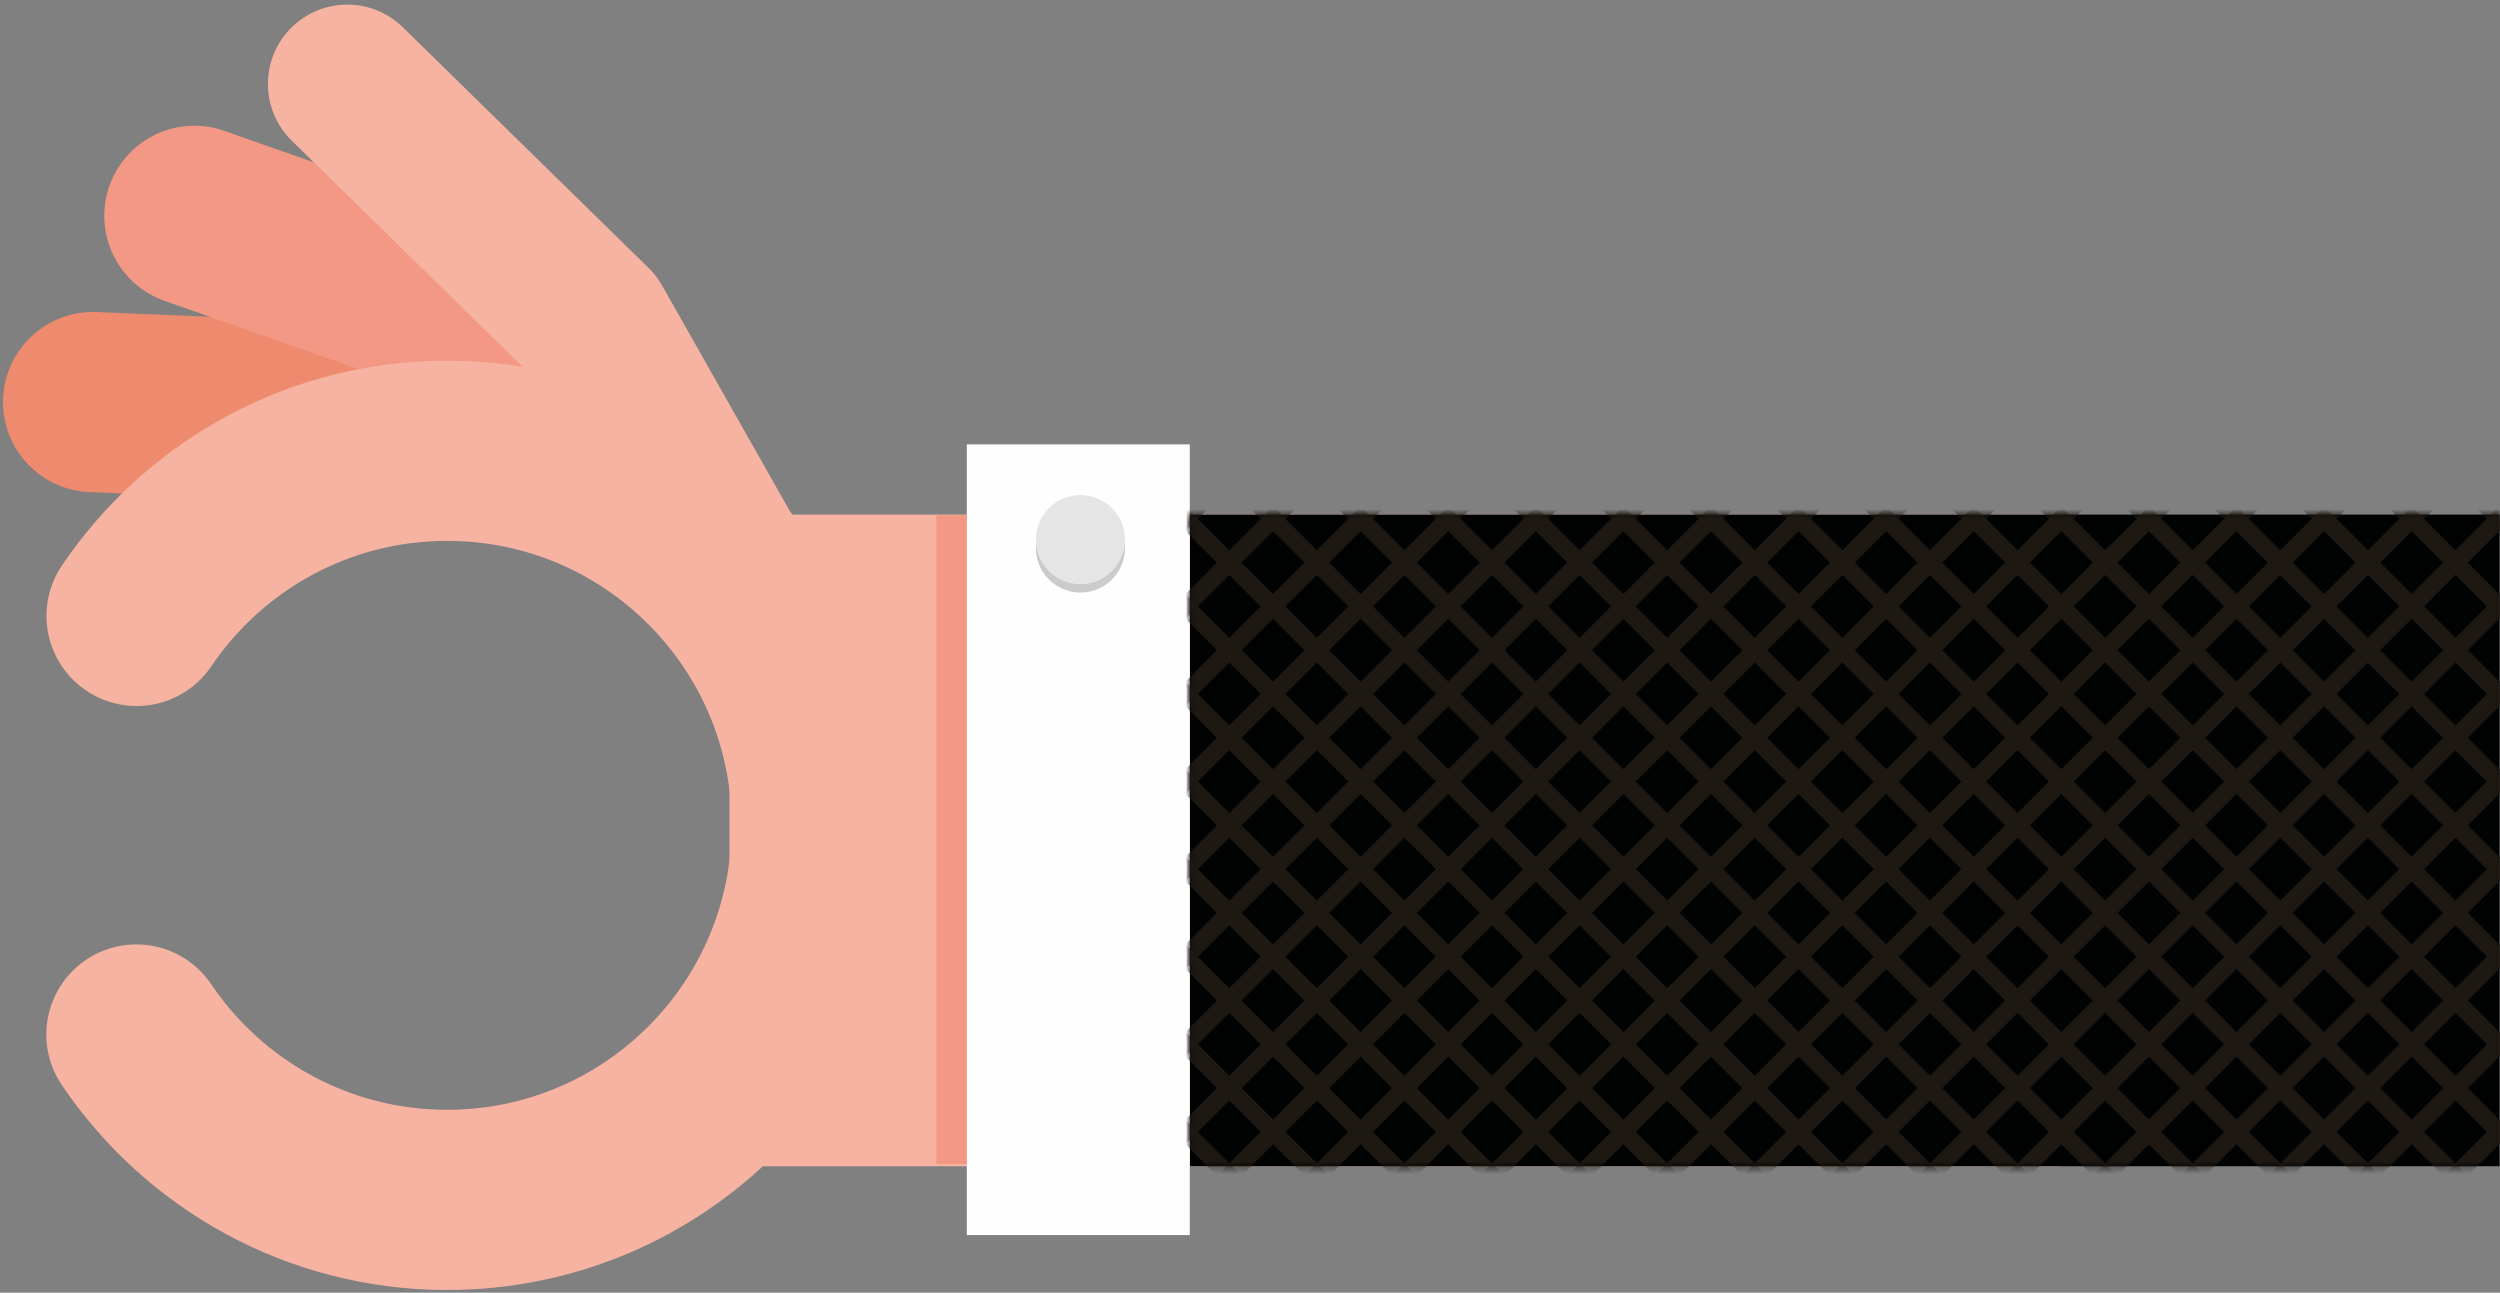 <svg width="410px" height="212px" viewBox="0 0 410 212" version="1.1" xmlns="http://www.w3.org/2000/svg" xmlns:xlink="http://www.w3.org/1999/xlink" xmlns:sketch="http://www.bohemiancoding.com/sketch/ns">
    <rect x="0" y="0" width="410" height="212" fill="#808080" stroke="none"/>
    <defs>
        <path id="path-1" d="M0.133,107.262 L214.926,107.262 L214.926,0.395 L0.133,0.395"></path>
        <path id="path-3" d="M0.133,107.262 L214.926,107.262 L214.926,0.395 L0.133,0.395"></path>
        <path id="path-5" d="M0.133,107.262 L214.926,107.262 L214.926,0.395 L0.133,0.395"></path>
        <path id="path-7" d="M0.133,107.262 L214.926,107.262 L214.926,0.395 L0.133,0.395"></path>
        <path id="path-9" d="M0.133,107.262 L214.926,107.262 L214.926,0.395 L0.133,0.395"></path>
        <path id="path-11" d="M0.133,107.262 L214.926,107.262 L214.926,0.395 L0.133,0.395"></path>
        <path id="path-13" d="M0.133,107.262 L214.926,107.262 L214.926,0.395 L0.133,0.395"></path>
        <path id="path-15" d="M0.133,107.262 L214.926,107.262 L214.926,0.395 L0.133,0.395"></path>
        <path id="path-17" d="M0.133,107.262 L214.926,107.262 L214.926,0.395 L0.133,0.395"></path>
        <path id="path-19" d="M0.133,107.262 L214.926,107.262 L214.926,0.395 L0.133,0.395"></path>
        <path id="path-21" d="M0.133,107.262 L214.926,107.262 L214.926,0.395 L0.133,0.395"></path>
        <path id="path-23" d="M0.133,107.262 L214.926,107.262 L214.926,0.395 L0.133,0.395"></path>
        <path id="path-25" d="M0.133,107.262 L214.926,107.262 L214.926,0.395 L0.133,0.395"></path>
        <path id="path-27" d="M0.133,107.262 L214.926,107.262 L214.926,0.395 L0.133,0.395"></path>
        <path id="path-29" d="M0.133,107.262 L214.926,107.262 L214.926,0.395 L0.133,0.395"></path>
        <path id="path-31" d="M0.133,107.262 L214.926,107.262 L214.926,0.395 L0.133,0.395"></path>
        <path id="path-33" d="M0.133,107.262 L214.926,107.262 L214.926,0.395 L0.133,0.395"></path>
        <path id="path-35" d="M0.133,107.262 L214.926,107.262 L214.926,0.395 L0.133,0.395"></path>
        <path id="path-37" d="M0.133,107.262 L214.926,107.262 L214.926,0.395 L0.133,0.395"></path>
        <path id="path-39" d="M0.133,107.262 L214.926,107.262 L214.926,0.395 L0.133,0.395"></path>
        <path id="path-41" d="M0.133,107.262 L214.926,107.262 L214.926,0.395 L0.133,0.395"></path>
        <path id="path-43" d="M0.133,107.262 L214.926,107.262 L214.926,0.395 L0.133,0.395"></path>
        <path id="path-45" d="M0.133,107.262 L214.926,107.262 L214.926,0.395 L0.133,0.395"></path>
        <path id="path-47" d="M0.133,107.262 L214.926,107.262 L214.926,0.395 L0.133,0.395"></path>
        <path id="path-49" d="M0.133,107.262 L214.926,107.262 L214.926,0.395 L0.133,0.395"></path>
        <path id="path-51" d="M0.133,107.262 L214.926,107.262 L214.926,0.395 L0.133,0.395"></path>
        <path id="path-53" d="M0.133,107.262 L214.926,107.262 L214.926,0.395 L0.133,0.395"></path>
        <path id="path-55" d="M0.133,107.262 L214.926,107.262 L214.926,0.395 L0.133,0.395"></path>
        <path id="path-57" d="M0.133,107.262 L214.926,107.262 L214.926,0.395 L0.133,0.395"></path>
        <path id="path-59" d="M0.133,107.262 L214.926,107.262 L214.926,0.395 L0.133,0.395"></path>
        <path id="path-61" d="M0.133,107.262 L214.926,107.262 L214.926,0.395 L0.133,0.395"></path>
        <path id="path-63" d="M0.133,107.262 L214.926,107.262 L214.926,0.395 L0.133,0.395"></path>
        <path id="path-65" d="M0.133,107.262 L214.926,107.262 L214.926,0.395 L0.133,0.395"></path>
        <path id="path-67" d="M0.133,107.262 L214.926,107.262 L214.926,0.395 L0.133,0.395"></path>
        <path id="path-69" d="M0.133,107.262 L214.926,107.262 L214.926,0.395 L0.133,0.395"></path>
        <path id="path-71" d="M0.133,107.262 L214.926,107.262 L214.926,0.395 L0.133,0.395"></path>
        <path id="path-73" d="M0.133,107.262 L214.926,107.262 L214.926,0.395 L0.133,0.395"></path>
        <path id="path-75" d="M0.133,107.262 L214.926,107.262 L214.926,0.395 L0.133,0.395"></path>
        <path id="path-77" d="M0.133,107.262 L214.926,107.262 L214.926,0.395 L0.133,0.395"></path>
        <path id="path-79" d="M0.133,107.262 L214.926,107.262 L214.926,0.395 L0.133,0.395"></path>
        <path id="path-81" d="M0.133,107.262 L214.926,107.262 L214.926,0.395 L0.133,0.395"></path>
        <path id="path-83" d="M0.133,107.262 L214.926,107.262 L214.926,0.395 L0.133,0.395"></path>
        <path id="path-85" d="M0.133,107.262 L214.926,107.262 L214.926,0.395 L0.133,0.395"></path>
        <path id="path-87" d="M0.133,107.262 L214.926,107.262 L214.926,0.395 L0.133,0.395"></path>
        <path id="path-89" d="M0.133,107.262 L214.926,107.262 L214.926,0.395 L0.133,0.395"></path>
        <path id="path-91" d="M0.133,107.262 L214.926,107.262 L214.926,0.395 L0.133,0.395"></path>
        <path id="path-93" d="M0.133,107.262 L214.926,107.262 L214.926,0.395 L0.133,0.395"></path>
        <path id="path-95" d="M0.133,107.262 L214.926,107.262 L214.926,0.395 L0.133,0.395"></path>
        <path id="path-97" d="M0.133,107.262 L214.926,107.262 L214.926,0.395 L0.133,0.395"></path>
        <path id="path-99" d="M0.133,107.262 L214.926,107.262 L214.926,0.395 L0.133,0.395"></path>
        <path id="path-101" d="M0.133,107.262 L214.926,107.262 L214.926,0.395 L0.133,0.395"></path>
        <path id="path-103" d="M0.133,107.262 L214.926,107.262 L214.926,0.395 L0.133,0.395"></path>
    </defs>
    <g id="Page-1" stroke="none" stroke-width="1" fill="none" fill-rule="evenodd" sketch:type="MSPage">
        <g id="Desktop-HD" sketch:type="MSArtboardGroup" transform="translate(-1030, -311)">
            <g id="Page-1" sketch:type="MSLayerGroup" transform="translate(968, 324)">
                <g id="Hands" transform="translate(77, 0)">
                    <g id="Group" sketch:type="MSShapeGroup">
                        <path d="M104.641,124.829 L322.864,124.829" id="Stroke-1" stroke="#F6B3A1" stroke-width="106.866" stroke-linejoin="round"></path>
                        <path d="M180.133,178.262 L394.926,178.262 L394.926,71.395 L180.133,71.395 L180.133,178.262 Z" id="Fill-3" fill="#010202"></path>
                        <path d="M76.242,56.122 L0.269,52.936" id="Stroke-4" stroke="#EE8A6E" stroke-width="29.552" stroke-linecap="round"></path>
                        <path d="M67.55,40.243 L16.878,22.394" id="Stroke-6" stroke="#F29884" stroke-width="29.552" stroke-linecap="round"></path>
                        <path d="M113.803,95.938 L82.261,40.243 L41.952,0.77" id="Stroke-7" stroke="#F6B3A1" stroke-width="26.032" stroke-linecap="round" stroke-linejoin="round"></path>
                        <g id="Group-15" transform="translate(7, 59)">
                            <path d="M0.373,97.659 C11.409,114.026 30.111,124.781 51.333,124.781 C85.257,124.781 112.76,97.277 112.76,63.361 C112.76,29.432 85.257,1.931 51.333,1.931 C30.128,1.931 11.439,12.671 0.401,29.009" id="Stroke-8" stroke="#F6B3A1" stroke-width="29.552" stroke-linecap="round"></path>
                            <path d="M173.124,0.879 L136.552,0.879 L136.552,130.55 L173.124,130.55 L173.124,0.879 Z" id="Fill-10" fill="#FEFEFE"></path>
                            <path d="M136.552,12.516 L131.563,12.516 L131.563,118.913 L136.552,118.913 L136.552,12.516 Z" id="Fill-12" fill="#F29884"></path>
                            <path d="M155.186,25.182 C159.219,25.182 162.497,21.912 162.497,17.872 C162.497,13.837 159.219,10.567 155.186,10.567 C151.149,10.567 147.88,13.837 147.88,17.872 C147.88,21.912 151.149,25.182 155.186,25.182" id="Fill-13" fill="#CCCBCB"></path>
                            <path d="M155.186,23.814 C159.219,23.814 162.497,20.541 162.497,16.503 C162.497,12.469 159.219,9.197 155.186,9.197 C151.149,9.197 147.88,12.469 147.88,16.503 C147.88,20.541 151.149,23.814 155.186,23.814" id="Fill-14" fill="#E6E5E5"></path>
                        </g>
                    </g>
                    <g id="Group-172" transform="translate(180, 71)">
                        <g id="Group-18">
                            <mask id="mask-2" sketch:name="Clip 17" fill="white">
                                <use xlink:href="#path-1"></use>
                            </mask>
                            <g id="Clip-17"></g>
                            <path d="M-152.713,138.853 L15.345,-29.209" id="Stroke-16" stroke="#1D1812" stroke-width="2.873" sketch:type="MSShapeGroup" mask="url(#mask-2)"></path>
                        </g>
                        <g id="Group-21">
                            <mask id="mask-4" sketch:name="Clip 20" fill="white">
                                <use xlink:href="#path-3"></use>
                            </mask>
                            <g id="Clip-20"></g>
                            <path d="M-138.351,138.853 L29.709,-29.209" id="Stroke-19" stroke="#1D1812" stroke-width="2.873" sketch:type="MSShapeGroup" mask="url(#mask-4)"></path>
                        </g>
                        <g id="Group-24">
                            <mask id="mask-6" sketch:name="Clip 23" fill="white">
                                <use xlink:href="#path-5"></use>
                            </mask>
                            <g id="Clip-23"></g>
                            <path d="M-123.987,138.853 L44.075,-29.209" id="Stroke-22" stroke="#1D1812" stroke-width="2.873" sketch:type="MSShapeGroup" mask="url(#mask-6)"></path>
                        </g>
                        <g id="Group-27">
                            <mask id="mask-8" sketch:name="Clip 26" fill="white">
                                <use xlink:href="#path-7"></use>
                            </mask>
                            <g id="Clip-26"></g>
                            <path d="M-109.621,138.853 L58.438,-29.209" id="Stroke-25" stroke="#1D1812" stroke-width="2.873" sketch:type="MSShapeGroup" mask="url(#mask-8)"></path>
                        </g>
                        <g id="Group-30">
                            <mask id="mask-10" sketch:name="Clip 29" fill="white">
                                <use xlink:href="#path-9"></use>
                            </mask>
                            <g id="Clip-29"></g>
                            <path d="M-95.255,138.853 L72.804,-29.209" id="Stroke-28" stroke="#1D1812" stroke-width="2.873" sketch:type="MSShapeGroup" mask="url(#mask-10)"></path>
                        </g>
                        <g id="Group-33">
                            <mask id="mask-12" sketch:name="Clip 32" fill="white">
                                <use xlink:href="#path-11"></use>
                            </mask>
                            <g id="Clip-32"></g>
                            <path d="M-80.892,138.853 L87.167,-29.209" id="Stroke-31" stroke="#1D1812" stroke-width="2.873" sketch:type="MSShapeGroup" mask="url(#mask-12)"></path>
                        </g>
                        <g id="Group-36">
                            <mask id="mask-14" sketch:name="Clip 35" fill="white">
                                <use xlink:href="#path-13"></use>
                            </mask>
                            <g id="Clip-35"></g>
                            <path d="M-66.529,138.853 L101.532,-29.209" id="Stroke-34" stroke="#1D1812" stroke-width="2.873" sketch:type="MSShapeGroup" mask="url(#mask-14)"></path>
                        </g>
                        <g id="Group-39">
                            <mask id="mask-16" sketch:name="Clip 38" fill="white">
                                <use xlink:href="#path-15"></use>
                            </mask>
                            <g id="Clip-38"></g>
                            <path d="M-52.163,138.853 L115.895,-29.209" id="Stroke-37" stroke="#1D1812" stroke-width="2.873" sketch:type="MSShapeGroup" mask="url(#mask-16)"></path>
                        </g>
                        <g id="Group-42">
                            <mask id="mask-18" sketch:name="Clip 41" fill="white">
                                <use xlink:href="#path-17"></use>
                            </mask>
                            <g id="Clip-41"></g>
                            <path d="M-37.802,138.853 L130.259,-29.209" id="Stroke-40" stroke="#1D1812" stroke-width="2.873" sketch:type="MSShapeGroup" mask="url(#mask-18)"></path>
                        </g>
                        <g id="Group-45">
                            <mask id="mask-20" sketch:name="Clip 44" fill="white">
                                <use xlink:href="#path-19"></use>
                            </mask>
                            <g id="Clip-44"></g>
                            <path d="M-23.438,138.853 L144.622,-29.209" id="Stroke-43" stroke="#1D1812" stroke-width="2.873" sketch:type="MSShapeGroup" mask="url(#mask-20)"></path>
                        </g>
                        <g id="Group-48">
                            <mask id="mask-22" sketch:name="Clip 47" fill="white">
                                <use xlink:href="#path-21"></use>
                            </mask>
                            <g id="Clip-47"></g>
                            <path d="M-9.072,138.853 L158.988,-29.209" id="Stroke-46" stroke="#1D1812" stroke-width="2.873" sketch:type="MSShapeGroup" mask="url(#mask-22)"></path>
                        </g>
                        <g id="Group-51">
                            <mask id="mask-24" sketch:name="Clip 50" fill="white">
                                <use xlink:href="#path-23"></use>
                            </mask>
                            <g id="Clip-50"></g>
                            <path d="M5.292,138.853 L173.353,-29.209" id="Stroke-49" stroke="#1D1812" stroke-width="2.873" sketch:type="MSShapeGroup" mask="url(#mask-24)"></path>
                        </g>
                        <g id="Group-54">
                            <mask id="mask-26" sketch:name="Clip 53" fill="white">
                                <use xlink:href="#path-25"></use>
                            </mask>
                            <g id="Clip-53"></g>
                            <path d="M19.657,138.853 L187.716,-29.209" id="Stroke-52" stroke="#1D1812" stroke-width="2.873" sketch:type="MSShapeGroup" mask="url(#mask-26)"></path>
                        </g>
                        <g id="Group-57">
                            <mask id="mask-28" sketch:name="Clip 56" fill="white">
                                <use xlink:href="#path-27"></use>
                            </mask>
                            <g id="Clip-56"></g>
                            <path d="M34.02,138.853 L202.079,-29.209" id="Stroke-55" stroke="#1D1812" stroke-width="2.873" sketch:type="MSShapeGroup" mask="url(#mask-28)"></path>
                        </g>
                        <g id="Group-60">
                            <mask id="mask-30" sketch:name="Clip 59" fill="white">
                                <use xlink:href="#path-29"></use>
                            </mask>
                            <g id="Clip-59"></g>
                            <path d="M48.384,138.853 L216.445,-29.209" id="Stroke-58" stroke="#1D1812" stroke-width="2.873" sketch:type="MSShapeGroup" mask="url(#mask-30)"></path>
                        </g>
                        <g id="Group-63">
                            <mask id="mask-32" sketch:name="Clip 62" fill="white">
                                <use xlink:href="#path-31"></use>
                            </mask>
                            <g id="Clip-62"></g>
                            <path d="M62.748,138.853 L230.806,-29.209" id="Stroke-61" stroke="#1D1812" stroke-width="2.873" sketch:type="MSShapeGroup" mask="url(#mask-32)"></path>
                        </g>
                        <g id="Group-66">
                            <mask id="mask-34" sketch:name="Clip 65" fill="white">
                                <use xlink:href="#path-33"></use>
                            </mask>
                            <g id="Clip-65"></g>
                            <path d="M77.11,138.853 L245.171,-29.209" id="Stroke-64" stroke="#1D1812" stroke-width="2.873" sketch:type="MSShapeGroup" mask="url(#mask-34)"></path>
                        </g>
                        <g id="Group-69">
                            <mask id="mask-36" sketch:name="Clip 68" fill="white">
                                <use xlink:href="#path-35"></use>
                            </mask>
                            <g id="Clip-68"></g>
                            <path d="M91.475,138.853 L259.536,-29.209" id="Stroke-67" stroke="#1D1812" stroke-width="2.873" sketch:type="MSShapeGroup" mask="url(#mask-36)"></path>
                        </g>
                        <g id="Group-72">
                            <mask id="mask-38" sketch:name="Clip 71" fill="white">
                                <use xlink:href="#path-37"></use>
                            </mask>
                            <g id="Clip-71"></g>
                            <path d="M105.841,138.853 L273.9,-29.209" id="Stroke-70" stroke="#1D1812" stroke-width="2.873" sketch:type="MSShapeGroup" mask="url(#mask-38)"></path>
                        </g>
                        <g id="Group-75">
                            <mask id="mask-40" sketch:name="Clip 74" fill="white">
                                <use xlink:href="#path-39"></use>
                            </mask>
                            <g id="Clip-74"></g>
                            <path d="M120.204,138.853 L288.265,-29.209" id="Stroke-73" stroke="#1D1812" stroke-width="2.873" sketch:type="MSShapeGroup" mask="url(#mask-40)"></path>
                        </g>
                        <g id="Group-78">
                            <mask id="mask-42" sketch:name="Clip 77" fill="white">
                                <use xlink:href="#path-41"></use>
                            </mask>
                            <g id="Clip-77"></g>
                            <path d="M134.569,138.853 L302.629,-29.209" id="Stroke-76" stroke="#1D1812" stroke-width="2.873" sketch:type="MSShapeGroup" mask="url(#mask-42)"></path>
                        </g>
                        <g id="Group-81">
                            <mask id="mask-44" sketch:name="Clip 80" fill="white">
                                <use xlink:href="#path-43"></use>
                            </mask>
                            <g id="Clip-80"></g>
                            <path d="M148.932,138.853 L316.992,-29.209" id="Stroke-79" stroke="#1D1812" stroke-width="2.873" sketch:type="MSShapeGroup" mask="url(#mask-44)"></path>
                        </g>
                        <g id="Group-84">
                            <mask id="mask-46" sketch:name="Clip 83" fill="white">
                                <use xlink:href="#path-45"></use>
                            </mask>
                            <g id="Clip-83"></g>
                            <path d="M163.298,138.853 L331.355,-29.209" id="Stroke-82" stroke="#1D1812" stroke-width="2.873" sketch:type="MSShapeGroup" mask="url(#mask-46)"></path>
                        </g>
                        <g id="Group-87">
                            <mask id="mask-48" sketch:name="Clip 86" fill="white">
                                <use xlink:href="#path-47"></use>
                            </mask>
                            <g id="Clip-86"></g>
                            <path d="M177.659,138.853 L345.72,-29.209" id="Stroke-85" stroke="#1D1812" stroke-width="2.873" sketch:type="MSShapeGroup" mask="url(#mask-48)"></path>
                        </g>
                        <g id="Group-90">
                            <mask id="mask-50" sketch:name="Clip 89" fill="white">
                                <use xlink:href="#path-49"></use>
                            </mask>
                            <g id="Clip-89"></g>
                            <path d="M192.023,138.853 L360.083,-29.209" id="Stroke-88" stroke="#1D1812" stroke-width="2.873" sketch:type="MSShapeGroup" mask="url(#mask-50)"></path>
                        </g>
                        <g id="Group-93">
                            <mask id="mask-52" sketch:name="Clip 92" fill="white">
                                <use xlink:href="#path-51"></use>
                            </mask>
                            <g id="Clip-92"></g>
                            <path d="M206.387,138.853 L374.449,-29.209" id="Stroke-91" stroke="#1D1812" stroke-width="2.873" sketch:type="MSShapeGroup" mask="url(#mask-52)"></path>
                        </g>
                        <g id="Group-96">
                            <mask id="mask-54" sketch:name="Clip 95" fill="white">
                                <use xlink:href="#path-53"></use>
                            </mask>
                            <g id="Clip-95"></g>
                            <path d="M-152.713,-36.134 L15.345,131.926" id="Stroke-94" stroke="#1D1812" stroke-width="2.873" sketch:type="MSShapeGroup" mask="url(#mask-54)"></path>
                        </g>
                        <g id="Group-99">
                            <mask id="mask-56" sketch:name="Clip 98" fill="white">
                                <use xlink:href="#path-55"></use>
                            </mask>
                            <g id="Clip-98"></g>
                            <path d="M-138.351,-36.134 L29.709,131.926" id="Stroke-97" stroke="#1D1812" stroke-width="2.873" sketch:type="MSShapeGroup" mask="url(#mask-56)"></path>
                        </g>
                        <g id="Group-102">
                            <mask id="mask-58" sketch:name="Clip 101" fill="white">
                                <use xlink:href="#path-57"></use>
                            </mask>
                            <g id="Clip-101"></g>
                            <path d="M-123.987,-36.134 L44.075,131.926" id="Stroke-100" stroke="#1D1812" stroke-width="2.873" sketch:type="MSShapeGroup" mask="url(#mask-58)"></path>
                        </g>
                        <g id="Group-105">
                            <mask id="mask-60" sketch:name="Clip 104" fill="white">
                                <use xlink:href="#path-59"></use>
                            </mask>
                            <g id="Clip-104"></g>
                            <path d="M-109.621,-36.134 L58.438,131.926" id="Stroke-103" stroke="#1D1812" stroke-width="2.873" sketch:type="MSShapeGroup" mask="url(#mask-60)"></path>
                        </g>
                        <g id="Group-108">
                            <mask id="mask-62" sketch:name="Clip 107" fill="white">
                                <use xlink:href="#path-61"></use>
                            </mask>
                            <g id="Clip-107"></g>
                            <path d="M-95.255,-36.134 L72.804,131.926" id="Stroke-106" stroke="#1D1812" stroke-width="2.873" sketch:type="MSShapeGroup" mask="url(#mask-62)"></path>
                        </g>
                        <g id="Group-111">
                            <mask id="mask-64" sketch:name="Clip 110" fill="white">
                                <use xlink:href="#path-63"></use>
                            </mask>
                            <g id="Clip-110"></g>
                            <path d="M-80.892,-36.134 L87.167,131.926" id="Stroke-109" stroke="#1D1812" stroke-width="2.873" sketch:type="MSShapeGroup" mask="url(#mask-64)"></path>
                        </g>
                        <g id="Group-114">
                            <mask id="mask-66" sketch:name="Clip 113" fill="white">
                                <use xlink:href="#path-65"></use>
                            </mask>
                            <g id="Clip-113"></g>
                            <path d="M-66.529,-36.134 L101.532,131.926" id="Stroke-112" stroke="#1D1812" stroke-width="2.873" sketch:type="MSShapeGroup" mask="url(#mask-66)"></path>
                        </g>
                        <g id="Group-117">
                            <mask id="mask-68" sketch:name="Clip 116" fill="white">
                                <use xlink:href="#path-67"></use>
                            </mask>
                            <g id="Clip-116"></g>
                            <path d="M-52.163,-36.134 L115.895,131.926" id="Stroke-115" stroke="#1D1812" stroke-width="2.873" sketch:type="MSShapeGroup" mask="url(#mask-68)"></path>
                        </g>
                        <g id="Group-120">
                            <mask id="mask-70" sketch:name="Clip 119" fill="white">
                                <use xlink:href="#path-69"></use>
                            </mask>
                            <g id="Clip-119"></g>
                            <path d="M-37.802,-36.134 L130.259,131.926" id="Stroke-118" stroke="#1D1812" stroke-width="2.873" sketch:type="MSShapeGroup" mask="url(#mask-70)"></path>
                        </g>
                        <g id="Group-123">
                            <mask id="mask-72" sketch:name="Clip 122" fill="white">
                                <use xlink:href="#path-71"></use>
                            </mask>
                            <g id="Clip-122"></g>
                            <path d="M-23.438,-36.134 L144.622,131.926" id="Stroke-121" stroke="#1D1812" stroke-width="2.873" sketch:type="MSShapeGroup" mask="url(#mask-72)"></path>
                        </g>
                        <g id="Group-126">
                            <mask id="mask-74" sketch:name="Clip 125" fill="white">
                                <use xlink:href="#path-73"></use>
                            </mask>
                            <g id="Clip-125"></g>
                            <path d="M-9.072,-36.134 L158.988,131.926" id="Stroke-124" stroke="#1D1812" stroke-width="2.873" sketch:type="MSShapeGroup" mask="url(#mask-74)"></path>
                        </g>
                        <g id="Group-129">
                            <mask id="mask-76" sketch:name="Clip 128" fill="white">
                                <use xlink:href="#path-75"></use>
                            </mask>
                            <g id="Clip-128"></g>
                            <path d="M5.292,-36.134 L173.353,131.926" id="Stroke-127" stroke="#1D1812" stroke-width="2.873" sketch:type="MSShapeGroup" mask="url(#mask-76)"></path>
                        </g>
                        <g id="Group-132">
                            <mask id="mask-78" sketch:name="Clip 131" fill="white">
                                <use xlink:href="#path-77"></use>
                            </mask>
                            <g id="Clip-131"></g>
                            <path d="M19.657,-36.134 L187.716,131.926" id="Stroke-130" stroke="#1D1812" stroke-width="2.873" sketch:type="MSShapeGroup" mask="url(#mask-78)"></path>
                        </g>
                        <g id="Group-135">
                            <mask id="mask-80" sketch:name="Clip 134" fill="white">
                                <use xlink:href="#path-79"></use>
                            </mask>
                            <g id="Clip-134"></g>
                            <path d="M34.02,-36.134 L202.079,131.926" id="Stroke-133" stroke="#1D1812" stroke-width="2.873" sketch:type="MSShapeGroup" mask="url(#mask-80)"></path>
                        </g>
                        <g id="Group-138">
                            <mask id="mask-82" sketch:name="Clip 137" fill="white">
                                <use xlink:href="#path-81"></use>
                            </mask>
                            <g id="Clip-137"></g>
                            <path d="M48.384,-36.134 L216.445,131.926" id="Stroke-136" stroke="#1D1812" stroke-width="2.873" sketch:type="MSShapeGroup" mask="url(#mask-82)"></path>
                        </g>
                        <g id="Group-141">
                            <mask id="mask-84" sketch:name="Clip 140" fill="white">
                                <use xlink:href="#path-83"></use>
                            </mask>
                            <g id="Clip-140"></g>
                            <path d="M62.748,-36.134 L230.806,131.926" id="Stroke-139" stroke="#1D1812" stroke-width="2.873" sketch:type="MSShapeGroup" mask="url(#mask-84)"></path>
                        </g>
                        <g id="Group-144">
                            <mask id="mask-86" sketch:name="Clip 143" fill="white">
                                <use xlink:href="#path-85"></use>
                            </mask>
                            <g id="Clip-143"></g>
                            <path d="M77.11,-36.134 L245.171,131.926" id="Stroke-142" stroke="#1D1812" stroke-width="2.873" sketch:type="MSShapeGroup" mask="url(#mask-86)"></path>
                        </g>
                        <g id="Group-147">
                            <mask id="mask-88" sketch:name="Clip 146" fill="white">
                                <use xlink:href="#path-87"></use>
                            </mask>
                            <g id="Clip-146"></g>
                            <path d="M91.475,-36.134 L259.536,131.926" id="Stroke-145" stroke="#1D1812" stroke-width="2.873" sketch:type="MSShapeGroup" mask="url(#mask-88)"></path>
                        </g>
                        <g id="Group-150">
                            <mask id="mask-90" sketch:name="Clip 149" fill="white">
                                <use xlink:href="#path-89"></use>
                            </mask>
                            <g id="Clip-149"></g>
                            <path d="M105.841,-36.134 L273.9,131.926" id="Stroke-148" stroke="#1D1812" stroke-width="2.873" sketch:type="MSShapeGroup" mask="url(#mask-90)"></path>
                        </g>
                        <g id="Group-153">
                            <mask id="mask-92" sketch:name="Clip 152" fill="white">
                                <use xlink:href="#path-91"></use>
                            </mask>
                            <g id="Clip-152"></g>
                            <path d="M120.204,-36.134 L288.265,131.926" id="Stroke-151" stroke="#1D1812" stroke-width="2.873" sketch:type="MSShapeGroup" mask="url(#mask-92)"></path>
                        </g>
                        <g id="Group-156">
                            <mask id="mask-94" sketch:name="Clip 155" fill="white">
                                <use xlink:href="#path-93"></use>
                            </mask>
                            <g id="Clip-155"></g>
                            <path d="M134.569,-36.134 L302.629,131.926" id="Stroke-154" stroke="#1D1812" stroke-width="2.873" sketch:type="MSShapeGroup" mask="url(#mask-94)"></path>
                        </g>
                        <g id="Group-159">
                            <mask id="mask-96" sketch:name="Clip 158" fill="white">
                                <use xlink:href="#path-95"></use>
                            </mask>
                            <g id="Clip-158"></g>
                            <path d="M148.932,-36.134 L316.992,131.926" id="Stroke-157" stroke="#1D1812" stroke-width="2.873" sketch:type="MSShapeGroup" mask="url(#mask-96)"></path>
                        </g>
                        <g id="Group-162">
                            <mask id="mask-98" sketch:name="Clip 161" fill="white">
                                <use xlink:href="#path-97"></use>
                            </mask>
                            <g id="Clip-161"></g>
                            <path d="M163.298,-36.134 L331.355,131.926" id="Stroke-160" stroke="#1D1812" stroke-width="2.873" sketch:type="MSShapeGroup" mask="url(#mask-98)"></path>
                        </g>
                        <g id="Group-165">
                            <mask id="mask-100" sketch:name="Clip 164" fill="white">
                                <use xlink:href="#path-99"></use>
                            </mask>
                            <g id="Clip-164"></g>
                            <path d="M177.659,-36.134 L345.72,131.926" id="Stroke-163" stroke="#1D1812" stroke-width="2.873" sketch:type="MSShapeGroup" mask="url(#mask-100)"></path>
                        </g>
                        <g id="Group-168">
                            <mask id="mask-102" sketch:name="Clip 167" fill="white">
                                <use xlink:href="#path-101"></use>
                            </mask>
                            <g id="Clip-167"></g>
                            <path d="M192.023,-36.134 L360.083,131.926" id="Stroke-166" stroke="#1D1812" stroke-width="2.873" sketch:type="MSShapeGroup" mask="url(#mask-102)"></path>
                        </g>
                        <g id="Group-171">
                            <mask id="mask-104" sketch:name="Clip 170" fill="white">
                                <use xlink:href="#path-103"></use>
                            </mask>
                            <g id="Clip-170"></g>
                            <path d="M206.387,-36.134 L374.449,131.926" id="Stroke-169" stroke="#1D1812" stroke-width="2.873" sketch:type="MSShapeGroup" mask="url(#mask-104)"></path>
                        </g>
                    </g>
                </g>
            </g>
        </g>
    </g>
</svg>
